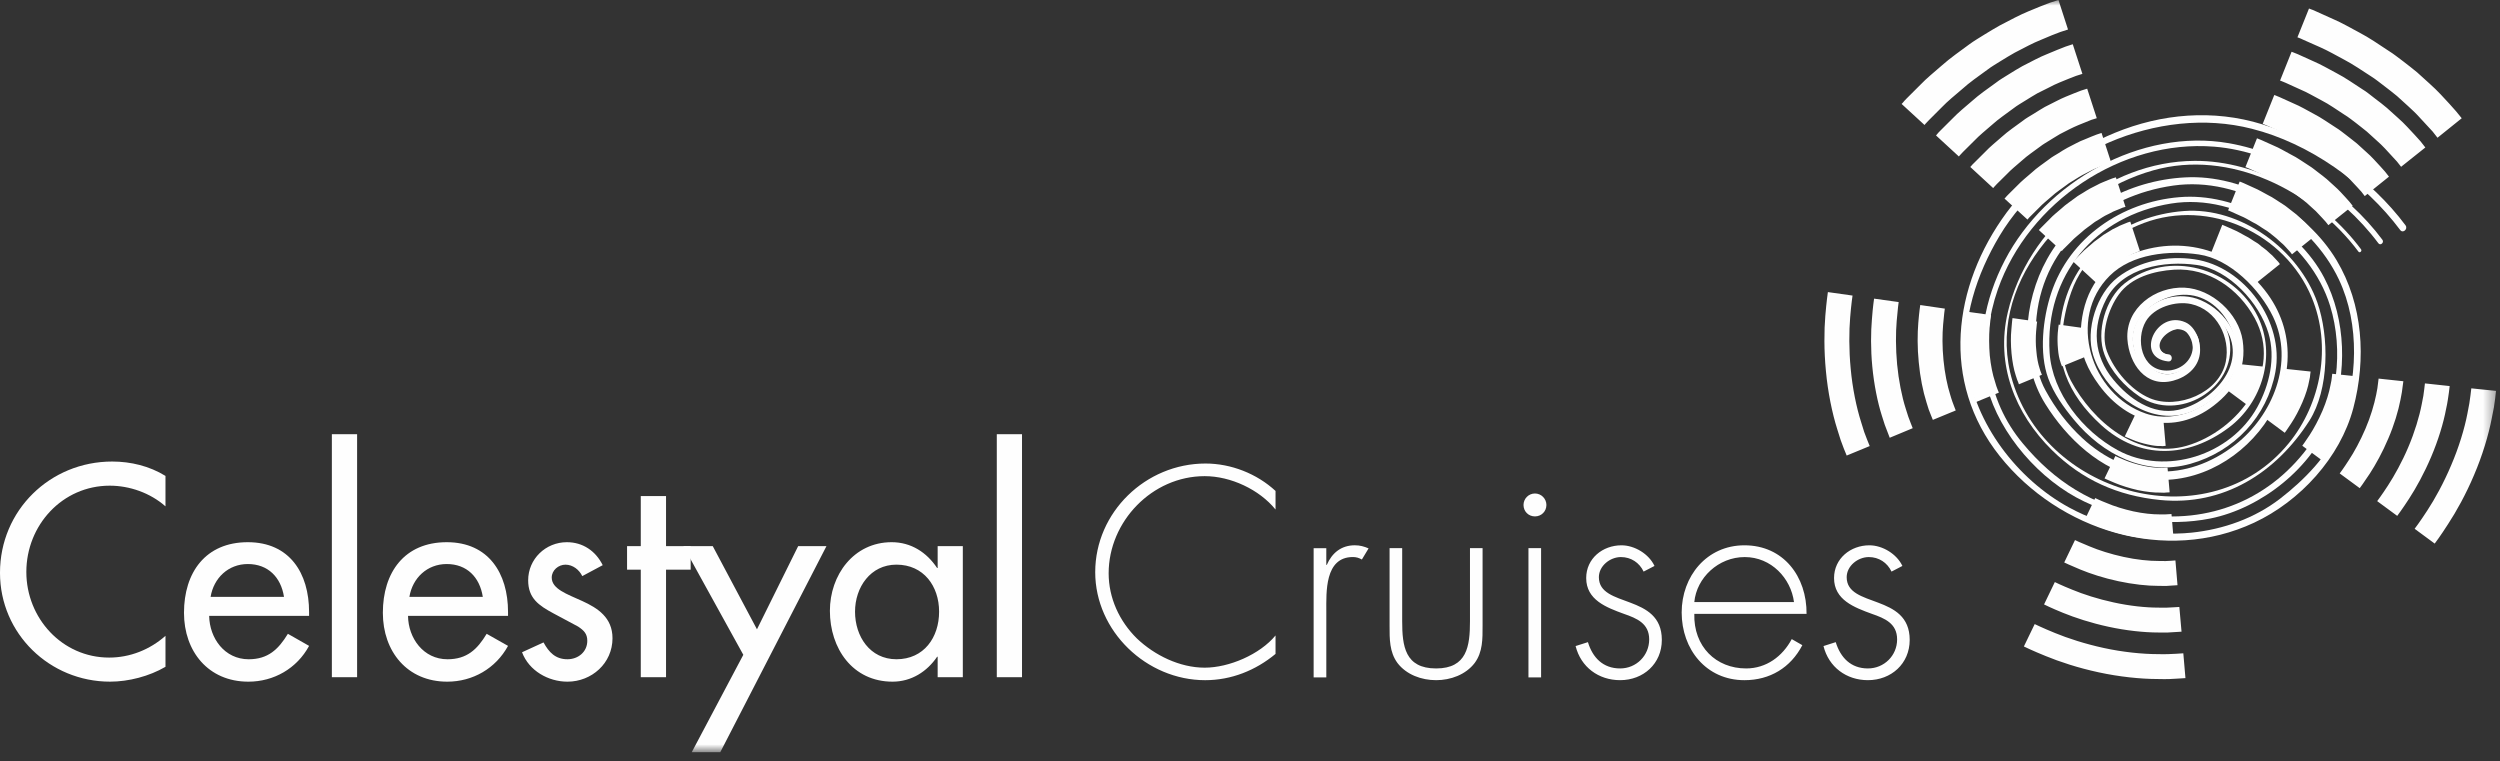<svg xmlns="http://www.w3.org/2000/svg" xmlns:xlink="http://www.w3.org/1999/xlink" width="220" height="67" viewBox="0 0 220 67">
    <rect x="0" y="0" width="220" height="67" fill="#333333" stroke="none"/>
    <defs>
        <path id="prefix__a" d="M0 66.192L219.652 66.192 219.652 0 0 0z"/>
    </defs>
    <g fill="none" fill-rule="evenodd">
        <path fill="#FEFEFE" d="M14.563 44.56c-1.336-1.182-3.157-1.821-4.905-1.821-4.168 0-7.34 3.475-7.34 7.594 0 4.06 3.147 7.534 7.288 7.534 1.824 0 3.577-.69 4.957-1.915v2.726c-1.43.838-3.253 1.308-4.878 1.308-5.3 0-9.685-4.21-9.685-9.578 0-5.505 4.41-9.793 9.875-9.793 1.632 0 3.278.396 4.688 1.266v2.678zM18.406 54.195c.033 1.972 1.357 3.82 3.478 3.82 1.698 0 2.61-.863 3.45-2.24l1.866 1.063c-1.077 1.99-3.104 3.149-5.343 3.149-3.52 0-5.666-2.656-5.666-6.062 0-3.55 1.898-6.212 5.618-6.212 3.674 0 5.39 2.721 5.39 6.145v.337h-8.793zm6.585-1.673c-.267-1.727-1.409-2.887-3.182-2.887-1.721 0-3.004 1.234-3.275 2.887h6.457z"/>
        <mask id="prefix__b" fill="#fff">
            <use xlink:href="#prefix__a"/>
        </mask>
        <path fill="#FEFEFE" d="M29.204 59.592L31.425 59.592 31.425 38.21 29.204 38.21zM35.906 54.195c.024 1.972 1.357 3.82 3.473 3.82 1.707 0 2.62-.863 3.448-2.24l1.88 1.063c-1.087 1.99-3.11 3.149-5.352 3.149-3.52 0-5.664-2.656-5.664-6.062 0-3.55 1.894-6.212 5.62-6.212 3.669 0 5.396 2.721 5.396 6.145v.337h-8.801zm6.58-1.673c-.268-1.727-1.4-2.887-3.175-2.887-1.728 0-3.012 1.234-3.284 2.887h6.46zM51.24 50.697c-.27-.566-.843-1.007-1.476-1.007-.621 0-1.212.493-1.212 1.134 0 1.008 1.334 1.449 2.688 2.067 1.354.618 2.66 1.451 2.66 3.276 0 2.194-1.827 3.82-3.964 3.82-1.679 0-3.384-.956-3.996-2.588l1.89-.867c.474.867 1.046 1.482 2.106 1.482.937 0 1.746-.643 1.746-1.625 0-.614-.297-.912-.81-1.252l-2.169-1.16c-1.284-.692-2.224-1.326-2.224-2.91 0-1.873 1.532-3.354 3.407-3.354 1.4 0 2.534.77 3.153 2.022l-1.799.962zM58.611 59.593L56.388 59.593 56.388 50.131 55.181 50.131 55.181 48.06 56.388 48.06 56.388 43.651 58.611 43.651 58.611 48.06 60.779 48.06 60.779 50.131 58.611 50.131z" mask="url(#prefix__b)"/>
        <path fill="#FEFEFE" d="M60.135 48.059L62.722 48.059 66.613 55.379 70.239 48.059 72.729 48.059 63.385 66.192 60.874 66.192 65.412 57.623zM84.728 59.593h-2.214v-1.798h-.047c-.89 1.309-2.266 2.192-3.923 2.192-3.52 0-5.513-2.93-5.513-6.236 0-3.149 2.094-6.038 5.435-6.038 1.704 0 3.083.892 4.001 2.273h.047V48.06h2.214v11.533zm-2.087-5.764c0-2.247-1.36-4.14-3.753-4.14-2.29 0-3.645 1.997-3.645 4.14 0 2.166 1.307 4.185 3.645 4.185 2.416 0 3.753-1.918 3.753-4.185zM87.718 59.592L89.937 59.592 89.937 38.21 87.718 38.21zM112.247 44.838c-1.425-1.757-3.942-2.937-6.235-2.937-4.627 0-8.451 3.99-8.451 8.55 0 2.166.937 4.213 2.491 5.739 1.555 1.478 3.77 2.565 5.96 2.565 2.146 0 4.854-1.162 6.235-2.835v1.624c-1.75 1.453-3.896 2.312-6.19 2.312-5.166 0-9.678-4.312-9.678-9.505 0-5.273 4.439-9.561 9.706-9.561 2.242 0 4.51.887 6.162 2.413v1.635zM116.715 49.708h.045c.445-1.032 1.256-1.723 2.463-1.723.445 0 .82.102 1.212.274l-.59.978c-.272-.15-.494-.218-.79-.218-2.494 0-2.34 3.1-2.34 4.784v5.808H115.6V48.239h1.114v1.469zM130.467 48.238v6.82c0 1.156.022 2.314-.694 3.283-.788 1.032-2.118 1.514-3.395 1.514-1.286 0-2.616-.482-3.402-1.514-.713-.97-.693-2.127-.693-3.283v-6.82h1.109v6.426c0 2.189.244 4.159 2.986 4.159 2.728 0 2.98-1.97 2.98-4.16v-6.425h1.109zM136.084 44.437c0 .568-.444 1.007-1.008 1.007-.571 0-1.007-.439-1.007-1.007 0-.541.436-1.01 1.007-1.01.564 0 1.008.469 1.008 1.01zm-1.58 15.174h1.112V48.238h-1.112v11.373zM144.638 50.3c-.372-.787-1.109-1.278-2-1.278-.955 0-1.937.781-1.937 1.772 0 2.735 5.54 1.402 5.54 5.518 0 2.096-1.625 3.543-3.67 3.543-1.901 0-3.455-1.152-3.918-3.002l1.085-.344c.412 1.359 1.325 2.314 2.833 2.314 1.426 0 2.558-1.132 2.558-2.554 0-1.408-1.085-1.855-2.22-2.248-1.557-.568-3.323-1.232-3.323-3.152 0-1.723 1.447-2.882 3.104-2.882 1.158 0 2.415.763 2.906 1.816l-.958.498zM149.099 54.02c-.076 2.887 1.917 4.803 4.557 4.803 1.776 0 3.202-1.055 4.017-2.582l.933.535c-1.032 1.98-2.852 3.08-5.097 3.08-3.376 0-5.522-2.731-5.522-5.955 0-3.186 2.198-5.914 5.522-5.914 3.445 0 5.497 2.758 5.468 6.034h-9.878zm8.773-1.036c-.27-2.09-1.997-3.962-4.336-3.962-2.316 0-4.236 1.82-4.437 3.962h8.773zM166.454 50.3c-.373-.787-1.113-1.278-1.998-1.278-.967 0-1.948.781-1.948 1.772 0 2.735 5.545 1.402 5.545 5.518 0 2.096-1.629 3.543-3.679 3.543-1.891 0-3.448-1.152-3.907-3.002l1.077-.344c.419 1.359 1.328 2.314 2.83 2.314 1.433 0 2.572-1.132 2.572-2.554 0-1.408-1.085-1.855-2.217-2.248-1.558-.568-3.333-1.232-3.333-3.152 0-1.723 1.458-2.882 3.108-2.882 1.157 0 2.412.763 2.907 1.816l-.957.498zM188.316 22.106l-.85-2.603-.21.065c-.14.048-.318.138-.553.225-.115.038-.244.11-.375.18-.134.066-.27.134-.42.205-.14.08-.289.19-.45.276-.151.104-.317.176-.47.303-.308.251-.642.44-.934.722-.301.268-.585.476-.824.734-.225.233-.43.432-.57.573-.069.06-.122.129-.16.17-.035.047-.057.07-.057.07l2.016 1.85s.063-.105.188-.211c.115-.111.289-.274.481-.477.207-.232.438-.388.673-.61.246-.238.503-.37.743-.568.12-.111.241-.15.36-.229.114-.07.224-.158.326-.21.111-.048.214-.096.302-.15.098-.048.185-.102.263-.124.165-.05.287-.12.372-.152.093-.023.149-.039.149-.039M187.044 18.205l-.846-2.6-.317.097c-.196.068-.477.194-.814.328-.177.06-.35.158-.545.258-.188.097-.395.192-.599.306-.209.108-.41.25-.621.376-.218.14-.445.249-.648.418-.413.321-.856.589-1.226.942-.379.333-.754.618-1.036.928-.288.293-.54.535-.708.711-.081.072-.15.145-.197.2-.04.05-.065.077-.065.077l2.018 1.851s.016-.03.054-.07c.038-.047.093-.113.174-.183.15-.145.365-.36.625-.62.245-.272.564-.507.889-.793.322-.308.678-.516 1.027-.797.172-.143.36-.226.53-.337.17-.107.341-.229.508-.315.172-.079.33-.159.485-.24.143-.079.285-.158.42-.203.271-.102.49-.2.645-.266.162-.04.247-.068.247-.068M185.782 14.307l-.846-2.608s-.153.047-.42.138c-.264.093-.645.258-1.084.44-.235.08-.47.198-.715.323-.25.131-.51.262-.78.403-.27.142-.536.319-.802.486-.271.17-.565.322-.814.526-.526.398-1.074.747-1.523 1.17-.464.401-.907.757-1.248 1.116-.347.347-.634.64-.839.834-.107.104-.18.19-.228.25-.053.057-.087.09-.087.09l2.021 1.847s.02-.032.073-.086c.045-.048.108-.134.203-.215.183-.184.44-.437.755-.752.3-.324.695-.632 1.103-.99.4-.373.873-.665 1.322-1.012.226-.183.473-.305.702-.457.23-.14.457-.29.689-.412.228-.122.445-.229.653-.337.21-.111.41-.215.599-.283.374-.15.684-.286.915-.365l.351-.106M184.516 10.401l-.845-2.597s-.188.057-.53.165c-.331.119-.79.313-1.353.54-.291.113-.571.262-.878.414-.302.156-.625.321-.965.489-.325.184-.646.392-.974.595-.333.209-.683.394-.987.639-.63.466-1.28.901-1.81 1.383-.543.478-1.078.908-1.46 1.318-.412.4-.749.735-.975.97-.126.117-.209.207-.265.278-.058.06-.09.099-.09.099l2.015 1.857s.027-.037.08-.096c.056-.058.131-.149.243-.262.207-.209.51-.512.882-.872.36-.383.827-.76 1.323-1.191.475-.441 1.058-.817 1.611-1.236.277-.22.584-.383.87-.566.298-.177.58-.365.862-.526.293-.144.582-.289.84-.43.275-.128.523-.26.769-.355.488-.197.89-.367 1.175-.475.295-.091.462-.14.462-.14M183.251 6.5l-.848-2.608s-.227.08-.632.208c-.397.15-.952.376-1.618.657-.342.131-.686.299-1.052.482-.368.184-.743.387-1.141.587-.39.208-.76.455-1.16.695-.378.244-.8.473-1.15.753-.734.533-1.494 1.058-2.107 1.61-.63.539-1.24 1.042-1.68 1.504-.453.455-.837.84-1.104 1.1-.139.134-.233.242-.294.32l-.095.112 2.01 1.85s.034-.038.091-.109c.062-.063.146-.162.272-.29.246-.24.6-.59 1.015-1.007.41-.434.972-.89 1.539-1.381.556-.51 1.251-.97 1.905-1.463.321-.253.698-.457 1.04-.677.356-.215.693-.436 1.042-.631.357-.174.704-.35 1.029-.514.319-.165.625-.322.926-.44.596-.246 1.092-.447 1.447-.579l.565-.179M181.985 2.597L181.145 0l-.747.238c-.458.165-1.11.432-1.89.756-.388.154-.788.356-1.212.564-.422.213-.865.444-1.32.686-.447.247-.88.514-1.333.79-.444.28-.923.557-1.331.858-.834.616-1.706 1.225-2.399 1.843-.706.611-1.402 1.184-1.89 1.696-.512.514-.94.94-1.243 1.24-.15.15-.255.27-.322.356-.074.079-.116.12-.116.12l2.015 1.852s.04-.043.1-.122c.067-.073.168-.186.31-.326.277-.277.681-.675 1.153-1.153.454-.475 1.092-.998 1.749-1.557.636-.58 1.436-1.133 2.2-1.69.375-.292.809-.536 1.21-.791.416-.252.817-.506 1.217-.725.42-.213.824-.421 1.203-.623.384-.19.748-.37 1.106-.507.707-.303 1.29-.543 1.713-.693l.667-.215M198.498 24.95l2.134-1.711s-.05-.066-.132-.18c-.094-.103-.248-.253-.41-.439-.076-.097-.177-.187-.296-.283-.11-.097-.227-.205-.348-.319-.124-.106-.28-.21-.424-.319-.14-.11-.263-.245-.442-.342-.35-.199-.639-.439-1.006-.611-.351-.183-.653-.379-.972-.508-.305-.142-.565-.253-.742-.33-.087-.043-.166-.077-.221-.093-.045-.023-.078-.033-.078-.033l-1.009 2.537s.102.03.253.103c.147.07.36.174.62.289.279.105.519.274.81.416.31.141.516.33.793.488.147.072.226.167.342.25.103.089.22.161.31.239.08.083.162.16.243.235.083.063.161.127.205.192.113.131.221.226.287.295.048.076.083.124.083.124M201.696 22.38l2.132-1.707s-.074-.095-.201-.267c-.141-.16-.352-.37-.602-.647-.115-.143-.27-.272-.425-.415-.156-.145-.332-.303-.5-.457-.177-.147-.387-.294-.576-.45-.21-.152-.39-.325-.618-.456-.45-.272-.858-.593-1.317-.81-.452-.238-.84-.48-1.231-.639-.385-.167-.694-.312-.906-.412-.113-.052-.206-.09-.263-.11-.07-.02-.1-.032-.1-.032l-1.018 2.538s.03.004.088.029c.055.02.138.052.226.1.197.083.47.208.804.362.344.134.677.342 1.052.55.409.183.735.453 1.11.675.207.109.343.256.514.37.152.132.322.246.463.375.138.124.273.244.396.36.13.113.256.215.35.33.189.211.358.385.467.51.098.126.155.203.155.203M204.897 19.815l2.136-1.707s-.099-.131-.275-.346c-.18-.22-.465-.505-.796-.872-.16-.179-.359-.353-.564-.543-.202-.18-.42-.385-.651-.59-.224-.194-.483-.381-.737-.578-.255-.186-.498-.406-.777-.573-.554-.347-1.077-.738-1.633-1.008-.539-.285-1.029-.587-1.492-.774-.442-.2-.811-.367-1.078-.485-.125-.061-.234-.102-.304-.125l-.111-.045-1.019 2.538.102.034c.061.028.162.061.275.116.238.109.579.258.97.444.409.165.838.423 1.316.677.488.242.94.584 1.418.878.25.145.454.333.67.496.219.17.44.326.637.496.191.165.368.332.546.498.175.156.349.303.475.462.272.294.513.536.662.715l.23.292M208.098 17.257l2.132-1.712-.344-.439c-.228-.267-.572-.634-.986-1.08-.198-.224-.439-.444-.693-.672-.256-.231-.524-.473-.8-.727-.285-.235-.596-.466-.9-.707-.308-.23-.618-.493-.953-.693-.655-.416-1.293-.876-1.936-1.204-.636-.344-1.224-.686-1.74-.899-.528-.233-.96-.434-1.258-.57-.152-.07-.274-.111-.358-.148-.081-.029-.125-.047-.125-.047l-1.02 2.543s.042.013.12.043c.077.03.186.07.32.133.283.125.67.299 1.142.517.48.196 1 .507 1.572.815.585.287 1.146.701 1.734 1.07.303.172.56.41.84.614.27.213.54.408.788.62.245.225.476.435.698.636.23.209.441.39.611.592.356.386.66.697.86.93.18.24.296.385.296.385M211.297 14.678l2.133-1.7s-.155-.193-.414-.53c-.272-.317-.692-.758-1.181-1.284-.241-.27-.53-.532-.832-.806l-.952-.858c-.333-.29-.692-.552-1.06-.835-.358-.27-.721-.585-1.106-.813-.763-.496-1.52-1.026-2.251-1.404-.735-.392-1.416-.786-2.005-1.035-.591-.264-1.08-.484-1.422-.643-.174-.074-.31-.122-.4-.16-.095-.032-.149-.055-.149-.055l-1.013 2.536s.048.02.134.048c.085.031.212.08.369.153.312.141.768.352 1.311.596.549.226 1.162.588 1.834.944.67.342 1.34.824 2.038 1.275.344.204.674.48 1.005.724.326.263.647.501.952.754.299.27.577.53.85.772.272.243.528.478.743.716.44.471.806.863 1.054 1.145.23.302.362.46.362.46M214.5 12.122l2.132-1.716-.489-.602c-.322-.38-.796-.888-1.371-1.504-.287-.312-.614-.616-.963-.935-.345-.321-.719-.648-1.102-.998-.389-.333-.803-.634-1.218-.963-.422-.312-.845-.66-1.285-.928-.858-.57-1.737-1.17-2.557-1.598-.828-.446-1.606-.885-2.261-1.168-.661-.3-1.21-.539-1.599-.72-.193-.093-.339-.148-.446-.182-.097-.04-.15-.058-.15-.058l-1.018 2.535s.047.02.142.05c.095.041.238.095.417.184.359.154.87.382 1.485.658.605.268 1.322.67 2.087 1.083.756.396 1.56.948 2.358 1.464.39.242.783.569 1.162.852.38.296.759.577 1.118.88.347.318.68.62.997.906.312.292.617.564.875.852.52.551.951 1.018 1.253 1.354.268.352.434.554.434.554M183.332 28.865l-2.166-.3s-.047.3-.083.728c-.033.43-.027.955.019 1.417.037.467.115.863.209 1.123.018.06.036.127.053.179.018.048.035.092.053.122l.035.107 2.026-.83s-.007-.022-.02-.053c-.007-.021-.012-.041-.022-.066-.02-.03-.02-.064-.031-.1-.057-.131-.1-.371-.127-.684-.03-.32-.047-.715-.005-1.061.03-.326.06-.582.06-.582M179.27 28.3l-2.17-.307s-.06.408-.099.999c-.062.602-.056 1.37.014 2.114.068.734.204 1.425.364 1.911.04.129.072.235.108.33.035.104.063.184.1.252.05.136.077.22.077.22l2.024-.838s-.022-.059-.066-.161c-.017-.05-.038-.115-.071-.186-.018-.076-.054-.158-.076-.25-.12-.361-.228-.898-.276-1.493-.065-.586-.065-1.227-.02-1.74.037-.497.09-.85.09-.85M175.211 27.726l-2.17-.305s-.077.5-.135 1.27c-.068.77-.073 1.79.024 2.805.096 1 .297 1.994.529 2.712.053.176.102.344.154.486.056.146.099.268.144.37.072.206.12.321.12.321l2.023-.833s-.042-.1-.108-.265c-.03-.086-.065-.185-.114-.308-.036-.117-.077-.26-.123-.412-.2-.586-.368-1.421-.454-2.284-.073-.863-.073-1.75-.018-2.425.058-.68.128-1.132.128-1.132M171.145 27.158l-2.164-.315s-.094.614-.17 1.558c-.076.928-.092 2.2.04 3.477.115 1.286.374 2.568.677 3.518.076.236.137.451.2.643.074.186.145.359.193.492.103.265.17.419.17.419l2.014-.831s-.047-.132-.144-.371l-.16-.428c-.06-.161-.112-.354-.177-.562-.263-.822-.492-1.95-.598-3.082-.113-1.14-.106-2.277-.03-3.122.067-.846.149-1.396.149-1.396M167.081 26.582l-2.162-.302s-.11.712-.19 1.815c-.097 1.102-.117 2.62.034 4.172.147 1.556.465 3.141.84 4.312.093.294.175.565.256.803.09.233.166.44.233.609l.203.532 2.023-.842s-.061-.168-.184-.47c-.057-.152-.131-.338-.208-.551-.067-.208-.147-.446-.227-.716-.338-1.052-.62-2.476-.754-3.882-.132-1.41-.125-2.796-.037-3.809.08-1.014.173-1.67.173-1.67M163.024 26.01l-2.17-.306s-.124.822-.226 2.087c-.106 1.269-.125 3.046.053 4.868.166 1.823.55 3.702.996 5.108.114.35.206.672.301.958.11.28.201.525.273.734.168.4.257.63.257.63l2.026-.835-.233-.577c-.07-.186-.154-.412-.254-.668-.08-.26-.174-.55-.27-.87-.41-1.283-.766-3.01-.916-4.69-.162-1.678-.146-3.313-.048-4.497.093-1.182.21-1.942.21-1.942M196.006 34.341l1.754 1.302s.182-.235.41-.598c.244-.362.482-.826.669-1.254.181-.428.298-.817.344-1.086l.044-.184c.003-.052.01-.095.01-.138.014-.072.014-.115.014-.115l-2.175-.227s-.006.027-.009.063c-.005.019-.005.039 0 .062-.005.029-.018.06-.03.102-.02.14-.091.373-.215.672-.12.29-.298.643-.49.924-.187.29-.326.477-.326.477M199.299 36.782l1.76 1.304s.244-.326.566-.828c.336-.501.7-1.187.988-1.861.297-.686.503-1.359.59-1.866l.071-.34c.015-.1.023-.19.027-.265.02-.15.033-.23.033-.23l-2.178-.232s-.003.064-.023.173c-.001.056-.012.122-.016.196-.019.08-.033.168-.059.259-.067.377-.222.901-.456 1.447-.233.545-.532 1.11-.821 1.542-.27.42-.482.701-.482.701M202.6 39.225l1.759 1.3s.302-.415.723-1.055c.424-.646.911-1.542 1.31-2.475.391-.929.692-1.897.826-2.635.037-.184.08-.358.1-.51.024-.147.034-.283.05-.389.03-.217.044-.34.044-.34l-2.175-.229-.033.286c-.013.086-.025.196-.041.321-.018.127-.057.265-.086.419-.111.61-.358 1.426-.699 2.228-.34.788-.76 1.571-1.134 2.142-.37.568-.644.937-.644.937M205.894 41.661l1.763 1.297s.371-.493.882-1.276c.51-.784 1.129-1.895 1.628-3.084.51-1.177.886-2.438 1.074-3.417.048-.244.093-.466.124-.666.027-.194.054-.37.069-.516.042-.29.061-.45.061-.45l-2.178-.233s-.021.145-.049.398c-.013.127-.032.281-.058.453-.033.172-.072.36-.107.573-.171.851-.497 1.956-.949 3.002-.452 1.053-.993 2.052-1.462 2.756-.458.72-.798 1.163-.798 1.163M209.193 44.1l1.762 1.297s.438-.575 1.04-1.506c.605-.923 1.339-2.253 1.948-3.688.613-1.433 1.085-2.984 1.31-4.198.066-.303.12-.57.156-.82l.096-.654.066-.558-2.177-.234s-.018.193-.06.51c-.02.16-.053.353-.078.58-.038.225-.085.472-.142.737-.206 1.085-.628 2.477-1.182 3.78-.551 1.305-1.229 2.516-1.78 3.364-.552.855-.96 1.39-.96 1.39M212.488 46.533l1.766 1.302s.5-.652 1.186-1.732c.703-1.066 1.564-2.61 2.276-4.299.725-1.687 1.279-3.526 1.554-4.97.078-.358.143-.688.194-.987.044-.301.075-.557.11-.776.051-.426.078-.673.078-.673l-2.176-.224-.074.616c-.024.19-.06.434-.1.706-.043.268-.101.569-.17.902-.25 1.315-.762 3.001-1.43 4.546-.655 1.557-1.448 2.988-2.099 3.978-.644.996-1.115 1.611-1.115 1.611M187.927 36.429l-.947 1.977s.272.129.668.289c.394.17.904.322 1.362.419.45.104.855.152 1.129.136.067.004.13.009.18.011.055-.01.096-.016.143-.016.07-.004.117-.009.117-.009l-.19-2.178s-.018-.004-.058 0c-.018 0-.043.007-.062.014-.035 0-.068-.007-.101-.007-.142.007-.388-.022-.702-.082-.31-.076-.694-.185-1.009-.323-.305-.122-.53-.231-.53-.231M186.15 40.128l-.95 1.972s.372.181.918.401c.56.235 1.293.467 2.02.63.721.151 1.437.228 1.943.217.129 0 .237.011.35.011.1-.011.185-.013.268-.022l.23-.012-.186-2.175s-.064.002-.173.002c-.057.007-.123.013-.2.018-.08 0-.16-.005-.261-.005-.382.005-.932-.052-1.507-.176-.582-.127-1.196-.315-1.664-.516-.47-.19-.788-.345-.788-.345M184.375 43.828l-.94 1.972s.452.229 1.164.511c.708.293 1.687.61 2.68.827.981.218 1.99.317 2.748.312.182.005.357.01.504.005.156-.009.289-.013.4-.023.223-.007.344-.016.344-.016l-.184-2.182s-.106.004-.29.018c-.084.007-.196.014-.322.018-.126.007-.27-.004-.427-.004-.625.004-1.468-.08-2.315-.265-.846-.188-1.698-.453-2.318-.722-.637-.245-1.044-.451-1.044-.451M182.6 47.525l-.948 1.972s.56.27 1.425.625c.868.36 2.069.754 3.335 1.023 1.254.272 2.565.417 3.56.412.238 0 .465.007.669.005.206-.012.38-.023.528-.036.287-.016.452-.028.452-.028l-.183-2.18s-.143.014-.396.03c-.125.002-.284.013-.457.024-.18.005-.375-.004-.585-.006-.869.006-2.018-.114-3.129-.36-1.11-.24-2.196-.589-2.978-.92-.791-.316-1.293-.56-1.293-.56M180.825 51.222l-.948 1.968s.643.324 1.671.74c1.027.42 2.47.897 3.993 1.223 1.526.335 3.136.507 4.372.507.306.002.58.002.84.002.247-.018.466-.025.647-.04l.575-.034-.193-2.176s-.187.004-.505.03c-.16.006-.36.013-.59.031-.224.009-.477 0-.749-.002-1.104.002-2.548-.15-3.937-.458-1.375-.294-2.698-.727-3.634-1.116-.943-.376-1.542-.675-1.542-.675M179.053 54.92l-.952 1.969s.746.37 1.93.847c1.178.487 2.853 1.044 4.649 1.428 1.788.39 3.7.59 5.175.59.367.006.7.015.999.006.306-.018.562-.03.783-.043.428-.025.682-.043.682-.043l-.187-2.183s-.223.01-.626.041c-.198.011-.43.025-.71.032-.279.014-.577.005-.912 0-1.347 0-3.099-.179-4.742-.539-1.65-.355-3.204-.867-4.298-1.318-1.101-.448-1.79-.787-1.79-.787" mask="url(#prefix__b)"/>
        <path fill="#FEFEFE" d="M211.688 19.831c-3.055-4.096-7.757-7.397-12.62-8.895-4.298-1.33-8.838-.945-12.968.756-3.553 1.47-7.218 3.885-9.518 7.013-4.761 6.467-5.813 14.891-.596 21.442 5.221 6.55 14.57 9.502 22.38 5.848 4.044-1.891 7.572-5.728 8.725-10.077 1.149-4.334.854-9.13-1.471-13.014-2.623-4.39-8.196-7.578-13.332-7.293-4.916.258-9.725 2.825-12.145 7.186-2.11 3.794-2.495 9.022-.151 12.76 1.878 3.016 4.867 5.85 8.465 6.516 8.597 1.587 16.483-8.748 11.095-16.2-2.97-4.093-8.054-5.37-12.608-3.237-2.692 1.264-3.804 3.985-3.845 6.82-.028 1.698.621 3.072 1.61 4.424 2.518 3.45 6.586 4.507 10.088 1.823 1.926-1.481 2.905-3.28 2.56-5.73-.353-2.388-2.712-4.55-5.123-4.658-2.565-.113-5.2 1.797-5.023 4.532.148 2.158 1.603 4.297 4.022 3.657 1.17-.308 2.174-1.12 2.348-2.328.148-.97-.308-2.4-1.275-2.818-2.568-1.119-4.497 3.128-1.51 3.447.405.044.437-.577.04-.622-2.373-.249-.258-2.214.227-2.366.721-.215 1.281.215 1.622.786.379.645.473 1.81-.072 2.397-1.237 1.309-3.07 1.313-4.146-.079-2.286-2.952.943-6.113 3.967-5.979 3.473.152 5.507 4.782 3.698 7.553-1.53 2.338-4.603 3.815-7.297 2.9-4.845-1.655-6.958-8.377-3.182-12.126 1.962-1.95 5.237-2.255 7.84-1.877 2.756.398 5.379 3.07 6.533 5.477 1.92 4-.041 8.71-3.316 11.263-4.332 3.37-9.483 3.106-13.462-.573-1.3-1.202-2.394-2.641-3.238-4.2-1.098-1.999-1.019-4.29-.788-6.52.682-6.419 5.906-10.645 12.04-11.51 5.873-.836 12.08 3.02 14.566 8.277 1.866 3.96 1.649 8.961.074 12.984-.968 2.475-3.168 4.682-5.239 6.283-2.25 1.736-4.993 2.706-7.801 3-3.606.367-7.583-.473-10.77-2.208-4.57-2.486-8.332-7.396-8.985-12.592-.504-3.953.85-7.958 2.853-11.316 4.356-7.272 13.96-11.529 22.2-9.427 5.043 1.274 9.943 4.74 13.06 8.913.242.324.704-.093.468-.412" mask="url(#prefix__b)"/>
        <path fill="#FEFEFE" d="M209.652 21.101c-3.178-4.26-8.277-7.575-13.501-8.497-7.778-1.363-16.143 3.415-19.72 10.292-1.788 3.433-2.57 7.377-1.563 11.17 1.1 4.163 4.67 8.231 8.547 10.068 3.415 1.618 7.363 2.232 11.085 1.496 4.486-.896 9.067-4.512 10.631-8.868 1.42-3.942 1.348-8.594-.608-12.333-2.323-4.437-7.766-7.503-12.751-7.077-5.074.425-9.662 3.561-11.275 8.463-.721 2.194-1.066 5.262-.255 7.472.485 1.338 1.365 2.565 2.266 3.654 2.525 3.056 6.272 4.994 10.255 3.873 3.86-1.089 6.747-4.172 7.47-8.078.812-4.38-2.693-9.285-7.131-9.92-2.312-.336-4.842.14-6.722 1.58-1.867 1.42-2.888 4.627-2.18 6.867.965 3.049 4.305 5.809 7.575 5.26 2.058-.339 4.323-2.14 4.955-4.14.776-2.456-.782-4.981-3.037-5.954-1.878-.815-4.118-.218-5.361 1.421-1.267 1.653-.595 4.015 1.016 5.102 1.74 1.154 3.814-.147 4.161-2.018.43-2.26-2.134-3.084-3.59-1.653-.948.926-.41 1.938.64 2.38.279.106.426-.333.153-.449-1.616-.665-.489-1.704.11-2.042.894-.502 1.931-.04 2.203.881.318 1.098-.393 2.1-1.287 2.633-1.47.884-3.18-.6-3.483-2-.435-2.03.913-3.554 2.78-4.05 1.943-.52 3.887.696 4.878 2.349 1.893 3.13-1.265 6.431-4.227 7.084-2.267.498-4.348-1.003-5.711-2.658-1.729-2.094-1.91-4.585-.628-7.076 1.45-2.81 5.132-3.42 7.97-3.016 2.848.406 5.513 3.344 6.306 5.994.65 2.191.085 4.582-.986 6.531-2.322 4.212-8.063 6.068-12.274 3.777-3.077-1.675-5.756-5.02-5.996-8.567-.44-6.84 4.036-12.074 10.685-13.14 5.987-.963 12.237 3.323 14 9.01 1.193 3.867.677 8.676-1.645 12.02-3.464 4.99-9.038 7.266-14.986 6.282-4.264-.705-7.648-2.872-10.413-6.203-3.24-3.878-3.84-8.87-2.197-13.554 2.697-7.69 10.856-13.212 19.041-12.56 5.565.446 11.133 4.058 14.444 8.5.184.247.535-.07.356-.306" mask="url(#prefix__b)"/>
        <path fill="#FEFEFE" d="M207.772 21.937c-3.353-4.492-9.001-7.816-14.652-7.78-7.689.041-14.704 5.94-16.434 13.324-1.076 4.576.61 8.896 3.891 12.134 2.654 2.621 5.792 4.011 9.498 4.383 5.56.556 10.215-2.375 13.146-6.969 1.766-2.782 1.75-7.408.71-10.394-1.63-4.655-6.73-8.455-11.768-8.063-5.202.405-9.642 3.659-10.696 8.893-.823 4.087.444 7.211 3.439 9.94 3.398 3.088 7.638 2.914 11.226.226 2.96-2.21 4.204-6.387 2.555-9.771-2.105-4.327-7.88-5.946-11.727-2.914-1.666 1.315-2.53 4.265-1.764 6.253.565 1.49 1.764 2.8 3.053 3.672 3.437 2.337 8.546-.657 7.97-4.82-.416-2.977-3.683-4.338-6.213-3.17-2.295 1.058-2.692 4.402-.469 5.706 2.173 1.277 4.59-1.26 3.465-3.414-1.065-2.029-5.26 1.238-2.235 2.472.184.075.285-.225.096-.297-2.747-1.114 2.311-4.403 2.099-.729-.073 1.198-1.159 1.993-2.297 1.993-2.244-.01-2.749-2.77-1.83-4.338.73-1.243 2.627-1.814 3.982-1.518 2.264.501 3.48 2.951 3.052 5.075-.557 2.757-4.244 4.233-6.67 3.219-1.674-.709-3.129-2.427-3.779-4.11-.592-1.56.116-3.757 1.04-5.03 1.093-1.52 3.106-2.07 4.878-2.178 3.012-.183 5.648 1.66 7.074 4.26 2.58 4.744-1.467 9.918-5.977 11.235-4.334 1.257-8.283-2.155-10.199-5.732-1.232-2.303-.794-5.461.047-7.823 1.036-2.934 3.539-4.983 6.396-6.054 5.736-2.148 12.408.9 14.753 6.561 1.772 4.266.834 9.342-2.031 12.838-6.95 8.472-21.213 4.696-24.295-5.457-2.566-8.445 4.795-16.435 12.388-18.572 6.705-1.892 14.016 1.76 18.05 7.157.115.152.341-.052.228-.208" mask="url(#prefix__b)"/>
    </g>
</svg>
